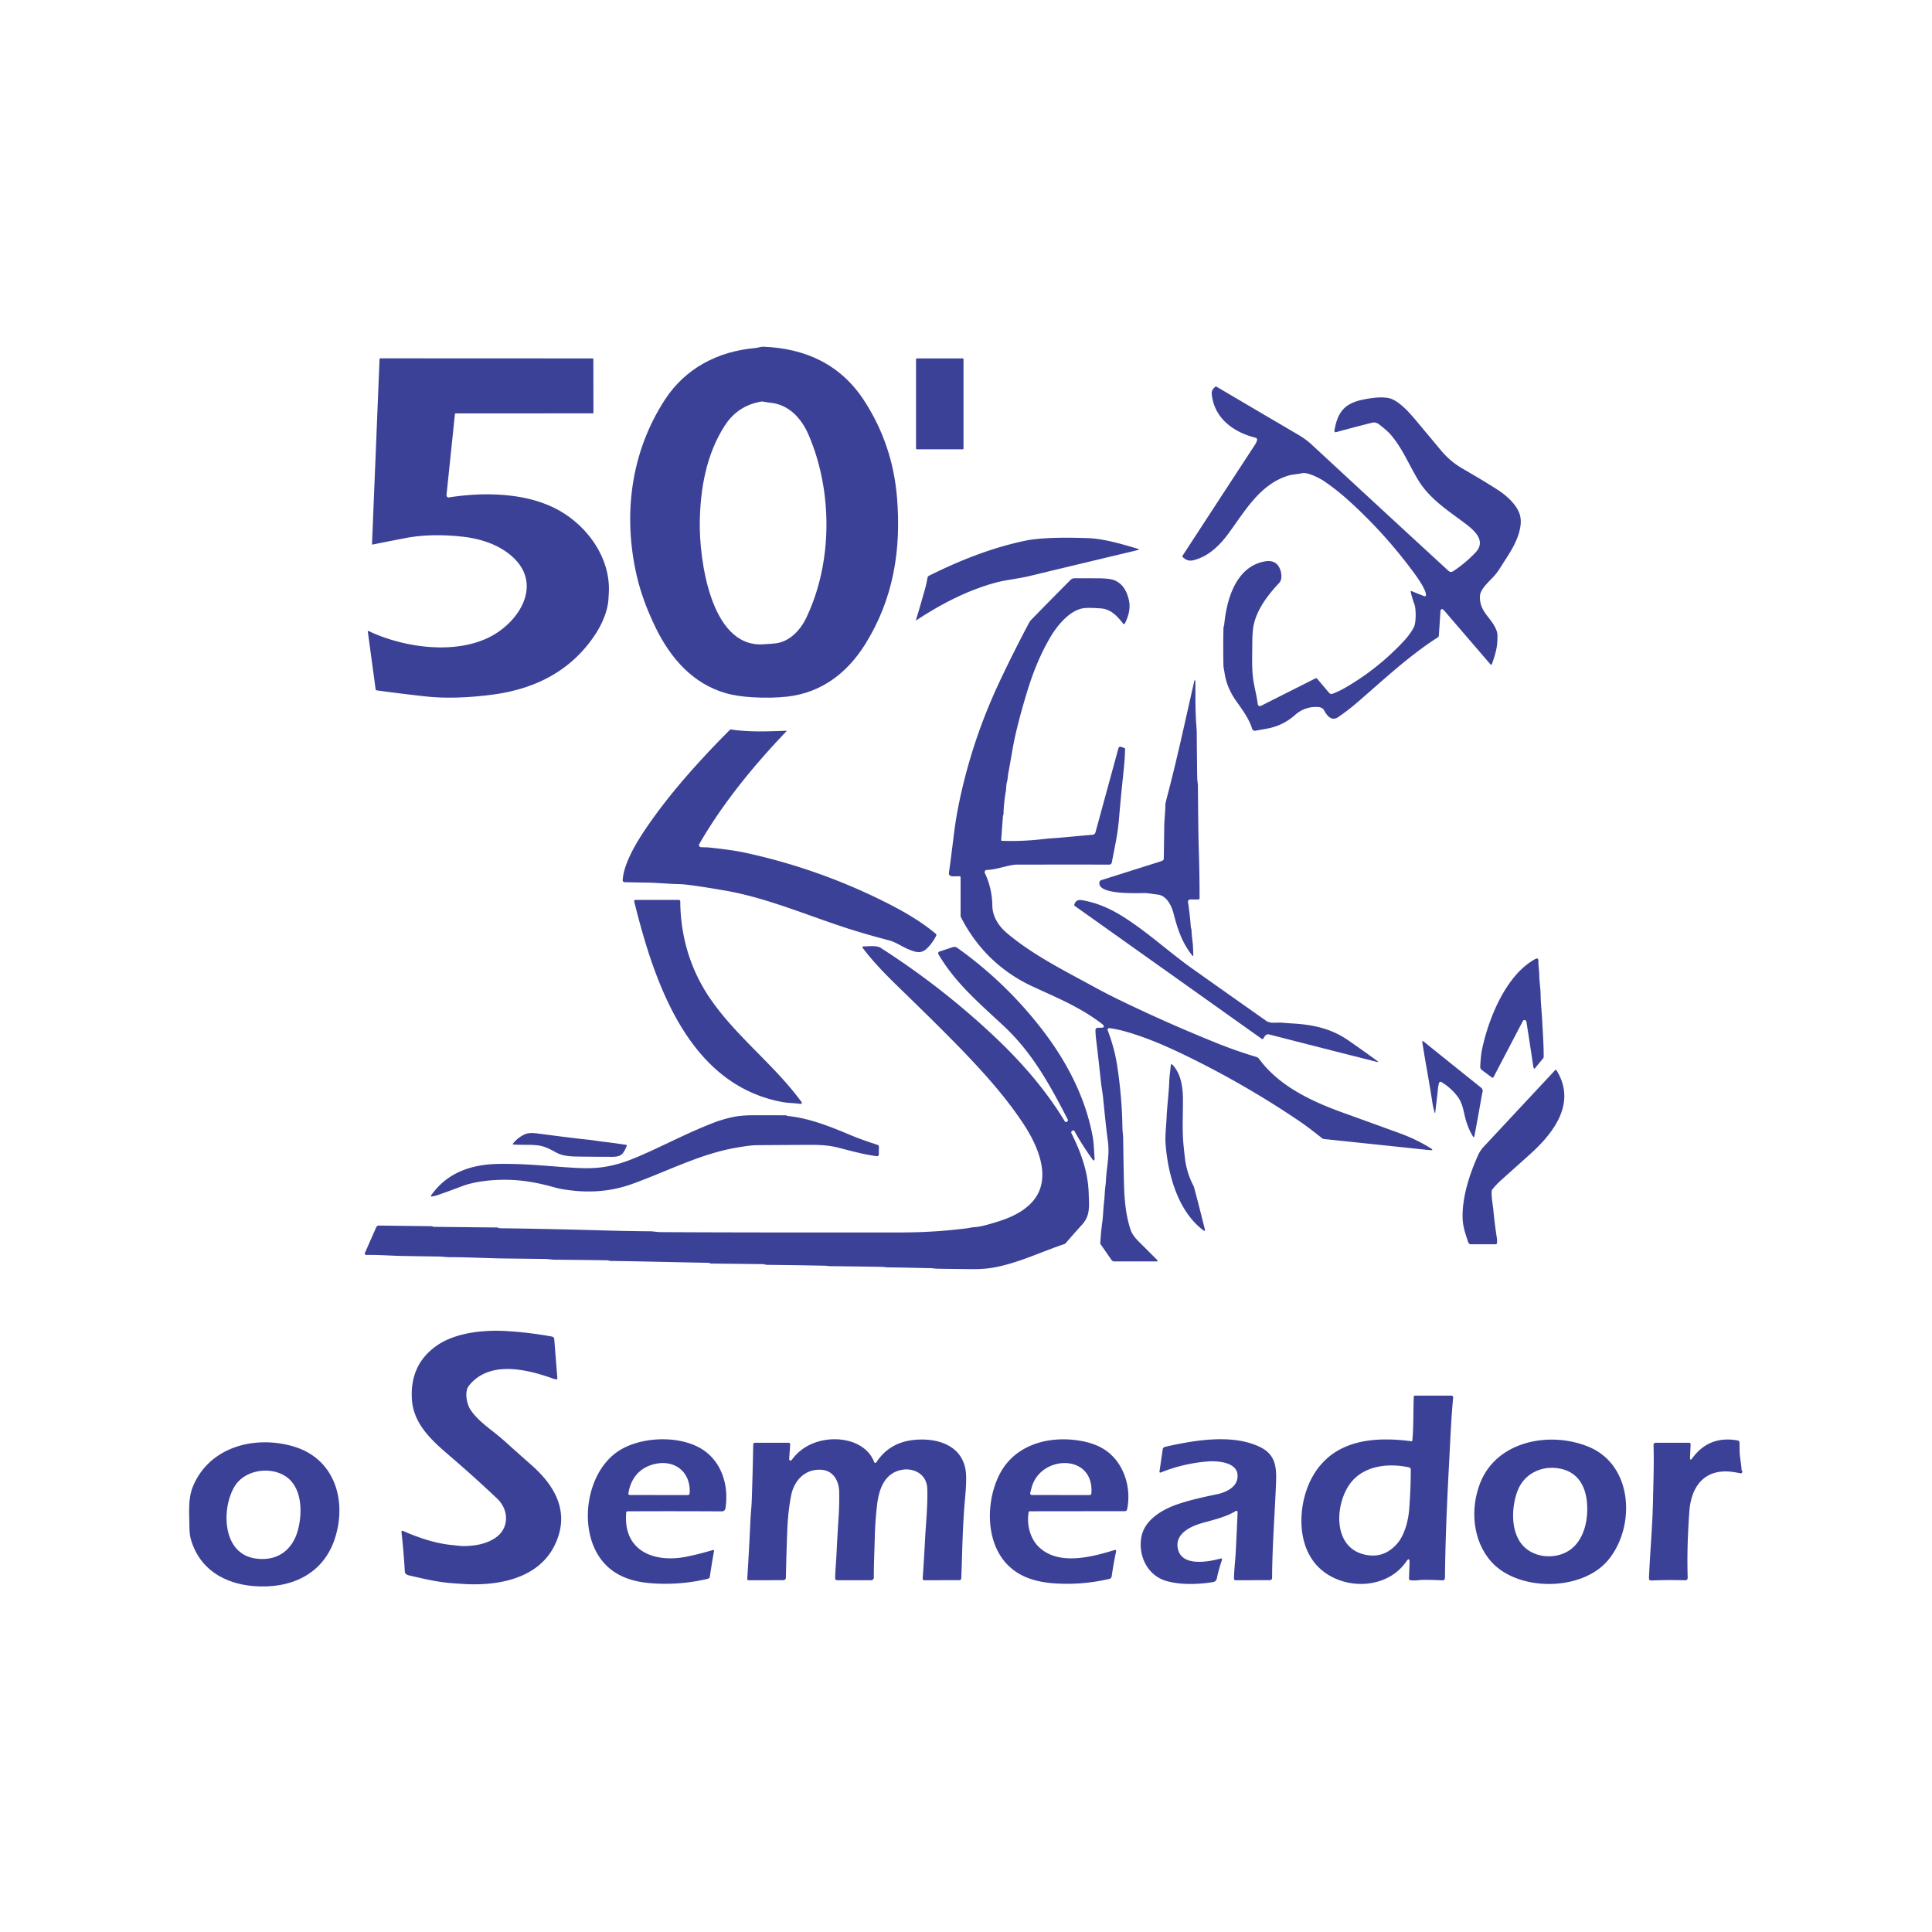 <?xml version="1.0" encoding="UTF-8" standalone="no"?>
<!DOCTYPE svg PUBLIC "-//W3C//DTD SVG 1.1//EN" "http://www.w3.org/Graphics/SVG/1.1/DTD/svg11.dtd">
<svg xmlns="http://www.w3.org/2000/svg" version="1.1" viewBox="0.00 0.00 1448.00 1448.00">
<path fill="#3b4197" d="
  M 477.28 431.75
  C 466.76 386.23 472.58 339.20 498.32 299.59
  C 513.70 275.92 538.17 263.29 565.89 260.88
  C 568.03 260.70 570.11 259.76 572.16 259.85
  C 604.14 261.15 630.27 273.38 647.79 300.43
  Q 668.99 333.14 672.28 372.75
  C 675.56 412.31 669.55 449.05 648.40 482.92
  C 634.90 504.54 615.41 519.27 590.01 522.10
  Q 578.02 523.44 563.96 522.58
  Q 552.25 521.87 544.22 519.59
  C 519.31 512.51 502.63 493.42 491.45 470.53
  Q 481.58 450.32 477.28 431.75
  Z
  M 604.36 462.90
  C 624.21 421.29 624.06 367.90 606.09 326.06
  C 600.60 313.26 590.82 302.69 576.36 301.74
  C 574.58 301.62 572.01 300.72 570.46 300.99
  Q 552.86 304.01 543.21 318.97
  C 529.31 340.52 524.80 366.49 524.47 391.74
  C 524.11 418.16 532.19 485.27 571.85 482.91
  Q 578.54 482.51 581.19 482.20
  C 591.81 480.96 599.86 472.33 604.36 462.90
  Z"
/>
<path fill="#3b4197" d="
  M 340.94 310.51
  L 334.64 371.03
  A 1.61 1.61 0.0 0 0 336.49 372.79
  C 363.53 368.58 396.97 369.04 421.31 383.91
  C 442.13 396.63 458.03 419.96 456.24 445.27
  Q 456.23 445.37 456.05 448.73
  C 455.54 458.10 451.01 468.21 445.87 475.90
  C 427.59 503.28 400.50 516.58 368.50 520.70
  Q 340.52 524.29 319.00 521.95
  Q 300.53 519.94 282.16 517.38
  A 0.71 0.71 0.0 0 1 281.55 516.77
  L 275.65 473.25
  A 0.35 0.35 0.0 0 1 276.15 472.88
  C 301.09 484.88 339.90 491.15 366.98 477.45
  C 389.93 465.83 407.89 436.43 382.11 415.61
  C 371.90 407.36 358.87 403.52 346.00 402.16
  Q 322.69 399.68 304.00 403.26
  Q 291.58 405.64 279.25 408.13
  A 0.36 0.35 85.1 0 1 278.82 407.76
  L 284.46 269.28
  A 0.76 0.75 1.2 0 1 285.22 268.56
  L 444.17 268.63
  A 0.54 0.54 0.0 0 1 444.71 269.17
  L 444.77 309.39
  A 0.42 0.42 0.0 0 1 444.35 309.81
  L 341.71 309.82
  Q 341.01 309.82 340.94 310.51
  Z"
/>
<rect fill="#3b4197" x="686.54" y="268.65" width="35.60" height="68.10" rx="0.62"/>
<path fill="#3b4197" d="
  M 942.68 527.79
  A 1.63 1.62 -16.8 0 0 945.02 529.04
  L 985.81 508.48
  A 1.22 1.21 56.4 0 1 987.28 508.78
  L 996.17 519.31
  A 2.26 2.25 -30.2 0 0 998.68 519.97
  Q 1003.33 518.27 1008.20 515.45
  Q 1032.58 501.37 1051.81 480.82
  Q 1056.97 475.32 1059.71 469.96
  C 1061.50 466.48 1061.23 455.99 1060.21 453.29
  Q 1058.48 448.72 1057.31 443.65
  A 0.51 0.51 0.0 0 1 1058.00 443.06
  L 1067.47 446.85
  A 0.95 0.95 0.0 0 0 1068.77 445.91
  C 1068.52 441.28 1061.85 432.20 1058.86 428.16
  Q 1037.06 398.72 1009.74 374.22
  Q 1001.65 366.97 992.67 360.82
  C 988.84 358.19 979.94 353.68 975.75 354.67
  C 972.54 355.43 968.89 355.53 966.09 356.33
  C 944.68 362.48 933.19 382.80 920.88 399.62
  C 914.17 408.79 905.51 417.29 894.26 419.92
  C 890.94 420.69 888.60 419.64 886.35 417.41
  Q 885.97 417.04 886.26 416.59
  Q 913.45 374.84 940.69 333.15
  Q 941.79 331.46 942.16 329.79
  A 1.43 1.43 0.0 0 0 941.10 328.09
  C 924.40 324.01 909.71 313.18 908.16 295.00
  Q 907.93 292.27 910.83 289.89
  A 0.79 0.76 38.7 0 1 911.68 289.81
  Q 912.89 290.47 915.22 291.85
  Q 944.21 308.95 973.24 325.97
  Q 978.75 329.20 983.44 333.54
  Q 1034.44 380.81 1085.63 427.87
  C 1086.91 429.05 1088.12 428.80 1089.54 427.86
  Q 1098.47 421.89 1105.86 414.10
  C 1113.96 405.56 1105.35 397.81 1098.59 392.69
  C 1085.45 382.73 1071.62 374.17 1062.85 359.69
  C 1056.00 348.36 1051.18 336.15 1042.49 326.00
  Q 1039.59 322.62 1033.66 318.11
  Q 1031.06 316.13 1028.28 316.83
  Q 1014.58 320.27 1001.33 323.91
  A 0.98 0.97 87.2 0 1 1000.11 322.80
  C 1002.44 309.29 1007.27 302.49 1021.31 299.56
  C 1027.37 298.29 1037.66 296.65 1043.44 299.21
  C 1050.30 302.24 1057.05 310.06 1062.23 316.27
  Q 1071.15 326.97 1080.08 337.67
  Q 1086.93 345.89 1096.20 351.24
  Q 1112.43 360.61 1122.43 367.06
  C 1128.48 370.95 1136.20 377.55 1138.80 384.90
  Q 1140.36 389.29 1139.48 394.73
  C 1137.52 406.71 1130.34 415.94 1124.12 426.00
  Q 1122.14 429.20 1119.43 432.15
  C 1115.80 436.08 1109.41 441.61 1109.20 446.74
  C 1108.69 459.36 1118.83 463.20 1122.00 473.74
  Q 1122.55 475.56 1122.18 481.43
  C 1121.82 487.07 1119.98 492.49 1118.16 497.78
  A 0.61 0.61 0.0 0 1 1117.12 497.98
  Q 1099.63 477.62 1082.28 457.47
  Q 1081.88 457.00 1081.33 456.70
  A 1.15 1.15 0.0 0 0 1079.64 457.63
  L 1078.38 476.42
  A 1.66 1.63 76.2 0 1 1077.63 477.69
  C 1056.09 491.45 1036.92 509.48 1017.63 526.14
  Q 1010.67 532.16 1003.10 537.37
  C 997.99 540.90 994.51 536.40 992.39 532.37
  Q 991.12 529.97 987.24 529.85
  Q 977.70 529.57 970.60 535.87
  Q 961.40 544.05 949.23 546.16
  Q 945.46 546.81 940.96 547.67
  A 2.21 2.20 75.9 0 1 938.44 546.16
  C 935.91 538.13 931.06 531.92 926.25 525.03
  Q 919.24 515.00 917.74 504.00
  C 917.49 502.23 916.98 500.40 916.95 498.98
  Q 916.63 484.86 916.96 470.75
  C 916.98 469.78 917.46 468.94 917.54 468.07
  C 919.31 449.21 926.35 424.43 948.24 420.73
  Q 956.36 419.36 959.27 426.32
  C 960.53 429.33 961.18 434.30 958.70 436.93
  C 950.12 446.04 941.95 456.82 939.50 468.95
  Q 938.59 473.45 938.56 483.59
  C 938.55 491.41 938.17 499.63 939.03 507.39
  C 939.73 513.73 941.85 520.99 942.68 527.79
  Z"
/>
<path fill="#3b4197" d="
  M 696.32 431.47
  C 719.55 419.92 743.76 410.30 769.32 405.07
  Q 772.02 404.52 775.71 404.11
  C 789.88 402.56 804.76 403.01 814.75 403.29
  C 827.21 403.63 840.90 407.82 852.82 411.32
  Q 854.34 411.77 852.82 412.21
  Q 852.05 412.44 850.63 412.78
  Q 810.84 422.27 771.07 431.85
  C 763.26 433.73 754.10 434.61 747.04 436.47
  C 725.53 442.15 705.31 452.68 686.80 464.88
  Q 686.34 465.18 686.50 464.66
  C 688.75 457.51 690.69 450.42 692.82 443.12
  Q 694.27 438.14 695.15 433.03
  A 2.16 2.14 82.0 0 1 696.32 431.47
  Z"
/>
<path fill="#3b4197" d="
  M 719.15 656.74
  C 717.55 656.62 713.69 657.13 712.41 656.48
  Q 710.97 655.75 711.20 654.15
  Q 712.06 648.16 712.74 642.79
  Q 713.93 633.39 715.10 623.99
  C 716.53 612.51 718.85 600.63 721.56 589.34
  Q 731.18 549.27 748.68 511.92
  Q 759.55 488.72 771.63 466.13
  Q 771.99 465.46 773.46 463.95
  Q 787.95 449.11 802.31 434.66
  A 4.20 4.18 22.2 0 1 805.30 433.41
  Q 814.18 433.38 822.92 433.43
  Q 831.89 433.48 835.37 434.95
  C 841.82 437.66 844.90 443.80 846.23 450.54
  C 847.35 456.26 845.67 462.08 843.09 467.27
  A 0.77 0.77 0.0 0 1 841.80 467.40
  C 837.22 461.63 832.57 456.58 825.25 456.01
  Q 816.74 455.36 812.74 455.77
  C 802.19 456.85 792.56 468.54 787.43 477.19
  C 779.32 490.90 773.88 504.89 769.39 519.79
  Q 761.51 545.95 758.72 562.50
  Q 757.24 571.27 755.61 580.00
  C 755.38 581.28 755.28 583.99 754.74 585.87
  C 754.05 588.29 754.22 590.97 753.84 593.12
  Q 752.34 601.49 752.12 610.00
  Q 752.10 610.54 751.90 610.99
  Q 751.72 611.37 751.69 611.79
  L 750.36 629.41
  Q 750.30 630.17 751.06 630.19
  Q 766.39 630.69 781.53 628.93
  Q 785.37 628.48 789.01 628.24
  C 798.84 627.57 808.57 626.46 818.73 625.67
  Q 820.57 625.53 821.05 623.75
  L 838.27 560.71
  A 1.44 1.43 17.1 0 1 840.13 559.73
  L 842.70 560.63
  Q 843.23 560.81 843.22 561.37
  C 843.06 569.40 842.23 576.72 841.62 582.48
  Q 840.01 597.74 838.72 613.03
  Q 837.97 621.96 836.48 629.85
  Q 834.91 638.19 833.25 646.53
  A 1.84 1.82 -84.2 0 1 831.46 648.00
  Q 797.00 647.97 762.25 648.01
  C 756.14 648.02 747.70 651.72 739.50 652.03
  A 1.60 1.59 76.2 0 0 738.12 654.31
  Q 743.56 665.78 743.73 678.72
  C 743.84 687.09 748.65 694.26 754.67 699.35
  C 773.98 715.67 797.89 727.59 820.35 739.85
  Q 829.69 744.94 838.12 749.04
  Q 874.59 766.76 912.22 781.89
  Q 926.57 787.66 941.39 792.09
  Q 942.86 792.52 943.76 793.75
  C 958.68 814.05 983.15 825.50 1006.29 833.85
  Q 1027.86 841.63 1049.40 849.48
  Q 1061.30 853.81 1072.00 860.42
  Q 1075.20 862.40 1071.46 862.00
  L 992.04 853.64
  Q 991.51 853.58 991.10 853.25
  Q 980.41 844.75 974.96 841.04
  Q 933.02 812.52 887.34 790.47
  C 873.07 783.58 858.54 777.34 843.26 773.02
  Q 837.22 771.32 831.48 770.57
  A 1.23 1.22 83.1 0 0 830.18 772.23
  Q 835.29 785.40 837.37 799.12
  Q 840.93 822.61 841.22 844.75
  C 841.25 847.68 841.78 850.64 841.80 853.09
  Q 842.01 870.17 842.41 887.25
  C 842.70 899.04 843.73 910.73 847.29 921.51
  C 848.43 924.94 850.70 927.77 853.56 930.62
  Q 860.39 937.44 867.38 944.43
  A 0.57 0.57 0.0 0 1 866.97 945.40
  L 835.03 945.42
  A 2.32 2.31 72.8 0 1 833.12 944.41
  L 824.90 932.56
  Q 824.62 932.16 824.65 931.66
  Q 825.10 923.60 826.18 915.66
  C 826.83 910.92 826.85 905.88 827.46 900.98
  Q 827.81 898.08 828.02 894.00
  C 828.18 890.85 828.74 887.65 828.89 884.65
  C 829.40 874.57 831.75 865.51 830.34 855.27
  C 828.89 844.61 827.89 833.89 826.80 823.19
  C 826.36 818.84 825.48 814.24 825.06 810.25
  Q 823.38 794.36 821.46 778.50
  Q 821.06 775.22 821.03 772.06
  A 1.74 1.74 0.0 0 1 822.72 770.30
  L 826.30 770.20
  A 1.02 1.02 0.0 0 0 827.08 768.55
  Q 826.55 767.87 825.76 767.26
  C 809.33 754.74 792.30 747.83 774.46 739.61
  Q 738.59 723.09 720.27 687.59
  Q 719.95 686.97 719.95 686.26
  L 719.95 657.61
  Q 719.95 656.80 719.15 656.74
  Z"
/>
<path fill="#3b4197" d="
  M 871.73 644.71
  A 1.03 1.01 74.9 0 0 872.21 643.86
  Q 872.45 631.75 872.58 619.50
  C 872.62 614.65 873.41 608.87 873.39 603.50
  Q 873.38 602.26 874.43 598.30
  C 882.13 569.28 888.38 539.75 895.10 510.47
  Q 895.44 508.98 895.89 510.44
  Q 895.92 510.52 895.92 511.25
  C 895.98 522.32 895.79 533.55 896.71 544.59
  Q 896.91 546.96 896.93 548.66
  Q 897.12 572.54 897.30 583.25
  C 897.34 585.07 897.78 587.08 897.80 588.92
  C 897.99 605.52 898.02 622.16 898.53 638.76
  Q 899.07 656.08 899.06 673.25
  A 0.91 0.90 0.3 0 1 898.14 674.15
  L 892.01 674.14
  A 1.64 1.64 0.0 0 0 890.38 676.02
  Q 891.85 685.69 892.47 694.50
  C 892.54 695.48 893.00 696.28 893.02 697.19
  C 893.12 701.28 893.93 705.70 894.11 709.29
  Q 894.28 712.72 894.36 715.85
  Q 894.39 717.09 893.61 716.13
  C 886.03 706.80 882.61 696.42 879.66 685.01
  C 878.07 678.86 874.53 671.20 867.49 670.45
  C 864.24 670.11 861.00 669.38 857.81 669.34
  C 852.94 669.28 822.08 670.93 824.02 661.13
  A 1.96 1.96 0.0 0 1 825.34 659.66
  Q 847.69 652.61 869.50 645.71
  Q 870.74 645.32 871.73 644.71
  Z"
/>
<path fill="#3b4197" d="
  M 525.30 634.93
  C 527.31 635.12 529.68 635.00 531.59 635.21
  Q 549.01 637.04 558.24 639.04
  Q 612.92 650.86 662.94 675.85
  C 676.25 682.50 689.80 690.19 701.27 699.78
  Q 702.08 700.45 701.61 701.40
  Q 699.69 705.23 696.75 708.69
  C 691.41 715.00 688.02 714.34 681.11 711.59
  C 676.26 709.66 671.45 706.11 666.50 704.83
  Q 653.95 701.57 641.54 697.79
  C 608.76 687.79 576.66 673.20 543.25 667.43
  Q 516.08 662.75 509.00 662.63
  C 500.85 662.49 492.29 661.57 484.66 661.48
  Q 476.68 661.39 468.12 661.20
  A 1.45 1.45 0.0 0 1 466.70 659.68
  C 467.29 648.23 475.81 633.25 483.44 621.89
  C 501.40 595.16 524.62 569.49 547.03 547.03
  A 1.04 1.03 26.8 0 1 547.92 546.74
  C 561.19 548.78 575.77 548.18 589.18 547.69
  Q 589.81 547.66 589.38 548.12
  C 564.99 573.66 541.74 601.92 524.09 632.59
  A 1.57 1.57 0.0 0 0 525.30 634.93
  Z"
/>
<path fill="#3b4197" d="
  M 586.29 825.94
  C 515.67 812.84 490.32 736.04 475.39 675.88
  Q 475.03 674.44 476.51 674.44
  L 508.74 674.45
  A 1.11 1.11 0.0 0 1 509.85 675.55
  C 510.00 702.17 517.64 727.42 532.81 749.23
  C 552.54 777.59 580.40 798.12 600.71 825.92
  Q 601.40 826.86 600.33 827.30
  Q 600.14 827.38 599.25 827.27
  C 594.90 826.69 590.25 826.68 586.29 825.94
  Z"
/>
<path fill="#3b4197" d="
  M 947.05 778.09
  Q 946.50 779.20 945.49 778.48
  L 805.53 678.98
  A 0.90 0.90 0.0 0 1 805.18 677.99
  Q 806.37 673.88 810.99 674.67
  Q 825.72 677.18 840.34 686.18
  C 859.46 697.96 875.52 713.15 893.74 726.07
  Q 921.31 745.63 948.95 765.08
  C 952.24 767.40 956.87 766.17 960.60 766.48
  Q 966.17 766.93 968.19 767.04
  C 983.67 767.87 997.58 770.76 1010.54 779.73
  Q 1021.51 787.33 1032.19 795.14
  Q 1033.83 796.35 1031.86 795.85
  Q 991.85 785.76 951.02 775.25
  Q 948.76 774.67 947.05 778.09
  Z"
/>
<path fill="#3b4197" d="
  M 803.88 847.37
  L 803.49 847.62
  Q 802.49 848.28 803.03 849.35
  C 810.25 863.88 815.48 878.38 815.96 894.34
  C 816.25 903.92 817.21 910.97 811.16 917.65
  Q 804.75 924.72 798.74 931.69
  A 2.57 2.53 -78.3 0 1 797.62 932.44
  C 779.80 938.39 762.90 946.84 744.01 950.12
  Q 737.37 951.27 728.43 951.20
  Q 715.21 951.09 702.02 950.87
  C 700.72 950.85 699.40 950.53 697.99 950.49
  Q 681.25 950.09 664.50 949.83
  C 663.56 949.81 662.68 949.53 661.82 949.51
  Q 641.83 949.15 621.83 948.97
  C 620.72 948.96 619.71 948.66 618.50 948.64
  Q 596.62 948.18 574.75 947.97
  C 573.84 947.96 572.79 947.46 571.73 947.44
  Q 552.34 947.22 532.95 947.00
  C 532.05 946.99 531.77 946.47 530.95 946.46
  C 506.54 946.04 482.15 945.37 457.75 945.05
  C 456.95 945.04 456.03 944.58 455.07 944.57
  Q 435.37 944.29 415.67 944.12
  C 413.44 944.10 410.84 943.60 409.00 943.58
  Q 393.63 943.38 378.26 943.21
  C 365.91 943.07 350.77 942.22 337.00 942.23
  C 334.45 942.23 331.37 941.76 328.67 941.73
  Q 315.10 941.57 301.54 941.32
  C 294.11 941.19 283.50 940.40 274.50 940.56
  A 1.08 1.08 0.0 0 1 273.49 939.05
  L 282.00 919.75
  A 2.07 2.06 12.2 0 1 283.90 918.53
  Q 303.37 918.81 323.22 919.01
  C 323.99 919.01 324.64 919.48 325.25 919.49
  Q 348.90 919.74 372.55 919.98
  C 373.27 919.98 373.91 920.54 374.55 920.54
  C 400.20 920.87 425.87 921.43 451.50 922.17
  Q 469.43 922.69 487.36 922.83
  C 489.73 922.85 492.42 923.44 495.00 923.45
  C 555.17 923.78 615.33 923.73 675.50 923.70
  Q 700.25 923.68 724.80 920.58
  C 726.46 920.37 728.21 919.84 730.50 919.72
  Q 735.97 919.44 749.48 915.05
  C 759.38 911.83 769.37 906.80 775.52 898.51
  C 788.03 881.63 777.49 858.17 767.31 842.70
  C 754.76 823.63 740.12 807.08 724.68 790.82
  Q 708.90 774.19 674.96 741.28
  C 665.14 731.75 654.94 721.59 646.72 710.62
  Q 645.75 709.33 647.37 709.32
  C 650.31 709.29 657.14 708.54 659.76 710.22
  Q 704.62 738.89 743.53 775.21
  C 764.68 794.95 783.38 816.22 798.05 840.44
  A 1.04 1.04 0.0 0 0 799.44 840.81
  L 799.69 840.66
  Q 800.78 840.05 800.21 838.94
  C 785.91 811.16 773.09 788.39 752.02 768.73
  C 734.22 752.12 716.07 736.77 703.53 715.50
  Q 703.12 714.79 703.13 714.42
  Q 703.18 713.47 704.08 713.18
  Q 709.31 711.47 714.25 709.81
  Q 715.89 709.26 717.82 710.64
  Q 754.70 737.01 782.17 773.09
  C 799.82 796.28 813.59 822.86 818.92 851.70
  C 819.88 856.87 819.91 862.52 820.37 868.01
  Q 820.44 868.77 820.25 869.35
  A 0.57 0.56 35.8 0 1 819.26 869.51
  Q 811.54 859.10 805.32 847.73
  A 1.01 1.01 0.0 0 0 803.88 847.37
  Z"
/>
<path fill="#3b4197" d="
  M 1142.90 764.55
  A 1.29 1.29 0.0 0 0 1141.38 765.19
  L 1119.36 807.31
  A 0.79 0.79 0.0 0 1 1118.19 807.57
  L 1110.63 801.97
  A 3.07 3.06 20.1 0 1 1109.40 799.33
  C 1109.67 795.00 1109.90 790.67 1110.78 786.46
  C 1115.61 763.42 1128.78 730.27 1151.16 718.50
  A 1.27 1.27 0.0 0 1 1153.02 719.68
  C 1152.85 723.36 1153.61 727.06 1153.65 730.61
  C 1153.72 735.51 1154.56 740.58 1154.65 745.13
  C 1154.79 752.79 1155.54 758.62 1155.87 765.41
  C 1156.31 774.46 1157.02 783.26 1156.96 792.17
  A 1.46 1.46 0.0 0 1 1156.61 793.12
  L 1150.28 800.81
  A 0.41 0.41 0.0 0 1 1149.58 800.69
  Q 1149.23 799.80 1149.08 798.74
  Q 1146.67 782.48 1144.10 766.23
  Q 1143.88 764.84 1142.90 764.55
  Z"
/>
<path fill="#3b4197" d="
  M 1078.59 811.55
  C 1077.63 814.51 1077.54 818.31 1077.23 820.76
  Q 1076.40 827.41 1075.69 833.83
  Q 1075.58 834.83 1075.28 833.87
  Q 1074.13 830.19 1073.51 826.11
  C 1071.24 811.10 1068.27 796.06 1066.02 781.21
  Q 1065.77 779.61 1067.03 780.63
  Q 1088.32 797.82 1109.79 814.96
  C 1112.15 816.84 1111.01 818.42 1110.61 820.72
  Q 1107.98 836.07 1105.08 851.32
  Q 1104.74 853.10 1103.81 851.54
  Q 1099.69 844.63 1097.74 835.99
  C 1096.50 830.52 1095.59 825.98 1092.26 821.61
  Q 1087.33 815.16 1080.21 810.93
  A 1.11 1.10 -65.7 0 0 1078.59 811.55
  Z"
/>
<path fill="#3b4197" d="
  M 894.23 888.24
  Q 894.79 889.33 895.11 890.53
  Q 899.31 906.34 903.12 921.82
  A 0.55 0.54 -78.7 0 1 902.27 922.39
  C 882.93 908.17 875.44 880.53 873.63 857.96
  C 873.09 851.31 874.05 844.12 874.37 837.11
  C 874.78 828.06 876.07 818.94 876.37 809.92
  C 876.50 806.06 877.23 802.22 877.46 798.27
  A 0.64 0.64 0.0 0 1 878.56 797.86
  C 884.91 804.30 886.49 814.02 886.58 823.21
  C 886.69 834.94 885.90 847.31 887.10 858.94
  Q 887.56 863.39 888.06 867.82
  Q 889.29 878.61 894.23 888.24
  Z"
/>
<path fill="#3b4197" d="
  M 1166.55 802.13
  C 1182.12 827.18 1163.79 849.87 1145.87 865.87
  Q 1135.37 875.24 1124.90 884.66
  Q 1121.35 887.85 1118.49 891.46
  Q 1118.02 892.04 1117.98 892.79
  C 1117.73 897.57 1118.91 903.40 1119.22 906.72
  Q 1120.19 917.15 1121.82 927.50
  Q 1122.18 929.77 1121.96 931.65
  A 1.03 1.03 0.0 0 1 1120.94 932.56
  L 1102.42 932.56
  A 2.09 2.08 -9.1 0 1 1100.44 931.13
  C 1098.46 925.17 1096.42 919.51 1096.21 913.14
  C 1095.68 897.32 1101.63 879.27 1108.06 865.25
  Q 1109.45 862.20 1112.10 859.36
  Q 1138.89 830.63 1165.57 802.04
  A 0.62 0.62 0.0 0 1 1166.55 802.13
  Z"
/>
<path fill="#3b4197" d="
  M 590.89 836.46
  C 607.36 838.27 622.43 844.45 637.52 850.75
  C 644.63 853.72 650.92 855.84 657.86 858.12
  A 1.22 1.21 9.4 0 1 658.69 859.27
  L 658.65 865.23
  A 1.34 1.34 0.0 0 1 657.13 866.55
  C 646.61 865.13 637.45 862.46 627.50 859.96
  Q 619.70 858.00 607.75 858.05
  Q 587.50 858.13 567.25 858.29
  Q 561.69 858.33 549.76 860.55
  C 523.45 865.46 498.49 878.56 473.32 887.52
  Q 453.24 894.67 430.75 892.48
  Q 421.31 891.55 415.72 889.97
  C 401.48 885.92 388.84 883.90 375.17 884.26
  C 365.33 884.53 354.72 885.85 346.28 889.05
  Q 337.27 892.47 328.17 895.64
  Q 325.78 896.48 323.39 896.77
  A 0.42 0.42 0.0 0 1 323.00 896.11
  C 334.65 879.23 352.71 872.81 372.58 872.37
  C 393.96 871.90 411.78 874.21 431.42 875.30
  C 444.37 876.02 454.05 875.31 466.76 871.26
  Q 474.37 868.83 488.05 862.53
  C 503.25 855.53 517.45 848.30 533.80 841.87
  Q 541.48 838.85 549.51 837.16
  Q 555.44 835.90 564.10 835.87
  Q 580.52 835.81 588.75 835.92
  C 589.40 835.93 590.17 836.38 590.89 836.46
  Z"
/>
<path fill="#3b4197" d="
  M 417.73 864.23
  C 413.31 861.96 409.21 859.35 403.96 858.56
  C 397.72 857.62 390.96 858.32 384.57 857.77
  A 0.30 0.30 0.0 0 1 384.36 857.29
  Q 387.94 852.62 393.17 850.23
  C 396.37 848.76 399.82 849.13 403.24 849.56
  C 415.77 851.17 428.29 852.89 440.85 854.19
  C 444.93 854.62 449.24 855.40 453.05 855.83
  Q 461.28 856.77 469.40 858.08
  A 0.50 0.49 -73.3 0 1 469.77 858.78
  C 467.12 864.81 465.96 867.02 458.75 867.01
  Q 445.25 867.00 431.75 866.80
  Q 422.45 866.66 417.73 864.23
  Z"
/>
<path fill="#3b4197" d="
  M 414.08 1033.07
  C 394.60 1026.18 366.81 1019.43 351.51 1038.46
  C 347.84 1043.03 349.85 1052.27 352.55 1056.44
  C 358.49 1065.59 369.35 1072.15 377.47 1079.46
  Q 387.88 1088.84 398.39 1098.11
  C 416.98 1114.50 427.45 1134.58 415.50 1158.54
  C 403.08 1183.43 372.83 1188.68 347.90 1187.18
  Q 342.80 1186.88 337.70 1186.47
  C 327.68 1185.66 318.06 1183.40 308.27 1181.13
  C 306.54 1180.73 303.55 1180.31 303.42 1178.01
  Q 302.57 1163.22 300.89 1148.02
  A 0.69 0.69 0.0 0 1 301.86 1147.31
  C 313.12 1152.32 326.33 1156.84 338.74 1157.97
  C 341.86 1158.26 345.14 1158.83 348.10 1158.76
  C 356.13 1158.56 364.00 1157.31 370.87 1152.87
  C 381.84 1145.76 381.69 1131.75 372.59 1123.15
  Q 355.53 1107.00 337.69 1091.70
  C 324.14 1080.07 309.79 1067.62 308.69 1048.51
  Q 307.19 1022.62 327.31 1008.55
  C 341.44 998.66 362.64 996.60 379.75 997.62
  Q 396.81 998.64 413.76 1001.75
  A 2.00 2.00 0.0 0 1 415.39 1003.56
  L 417.74 1032.97
  A 0.79 0.79 0.0 0 1 416.83 1033.81
  Q 415.56 1033.60 414.08 1033.07
  Z"
/>
<path fill="#3b4197" d="
  M 1058.53 1079.63
  C 1059.56 1068.75 1059.14 1057.69 1059.60 1046.86
  A 0.91 0.90 -89.0 0 1 1060.50 1045.98
  L 1087.77 1046.00
  A 1.35 1.34 2.7 0 1 1089.11 1047.47
  C 1087.48 1064.79 1086.86 1082.14 1085.92 1099.50
  Q 1083.30 1147.77 1082.98 1182.25
  Q 1082.96 1184.53 1081.01 1184.44
  Q 1067.66 1183.81 1063.75 1184.27
  Q 1060.42 1184.67 1057.20 1184.40
  A 1.31 1.31 0.0 0 1 1056.01 1183.04
  L 1056.43 1171.24
  Q 1056.60 1166.51 1053.92 1170.41
  C 1038.27 1193.16 1001.30 1192.13 984.78 1170.67
  C 971.10 1152.89 973.63 1123.97 984.16 1105.92
  C 999.91 1078.92 1029.92 1076.52 1057.84 1080.19
  A 0.62 0.61 -83.7 0 0 1058.53 1079.63
  Z
  M 1010.52 1113.92
  C 1000.40 1129.94 999.46 1160.00 1023.00 1165.19
  Q 1037.31 1168.35 1047.27 1156.77
  C 1052.47 1150.74 1055.43 1140.41 1056.14 1131.38
  Q 1057.33 1116.29 1057.36 1101.43
  A 1.72 1.71 -84.0 0 0 1056.01 1099.75
  C 1039.60 1096.24 1020.20 1098.60 1010.52 1113.92
  Z"
/>
<path fill="#3b4197" d="
  M 470.16 1132.71
  A 0.81 0.80 -87.2 0 0 469.36 1133.44
  C 466.69 1162.49 490.29 1171.71 514.98 1166.62
  Q 524.61 1164.64 534.01 1161.79
  Q 534.49 1161.64 534.77 1161.73
  A 0.62 0.62 0.0 0 1 535.18 1162.42
  Q 533.43 1171.92 532.04 1181.50
  Q 531.83 1182.95 530.29 1183.32
  Q 509.10 1188.33 487.38 1186.55
  C 472.16 1185.30 458.49 1180.28 449.56 1167.45
  C 433.77 1144.77 439.35 1104.91 462.11 1088.51
  C 478.44 1076.74 507.84 1075.37 525.15 1085.53
  C 540.58 1094.57 546.42 1112.85 543.74 1130.27
  Q 543.36 1132.76 540.75 1132.74
  Q 505.29 1132.53 470.16 1132.71
  Z
  M 488.78 1097.77
  C 478.57 1100.87 472.73 1108.61 470.99 1119.00
  Q 470.74 1120.48 472.25 1120.48
  L 515.54 1120.53
  A 1.34 1.33 -88.2 0 0 516.87 1119.28
  C 517.95 1102.48 504.60 1092.97 488.78 1097.77
  Z"
/>
<path fill="#3b4197" d="
  M 656.48 1096.34
  Q 656.59 1096.30 656.97 1095.73
  Q 666.62 1081.15 684.76 1079.23
  C 703.26 1077.27 723.06 1083.78 724.06 1105.48
  Q 724.35 1111.60 723.28 1123.17
  C 721.43 1143.29 721.22 1163.19 720.47 1182.94
  A 1.40 1.40 0.0 0 1 719.07 1184.29
  L 692.64 1184.37
  A 1.11 1.11 0.0 0 1 691.53 1183.19
  Q 692.62 1167.49 693.41 1151.95
  C 693.83 1143.64 695.46 1127.40 694.95 1115.50
  C 694.42 1103.12 681.62 1098.50 671.38 1102.97
  C 661.51 1107.28 658.49 1118.34 657.34 1128.01
  Q 655.92 1140.04 655.63 1152.14
  C 655.37 1163.26 654.87 1172.33 654.92 1182.33
  A 1.99 1.99 0.0 0 1 652.93 1184.34
  L 627.57 1184.35
  Q 625.90 1184.35 625.93 1182.68
  C 626.03 1176.98 626.69 1170.22 626.92 1165.34
  Q 627.59 1151.17 628.52 1137.02
  Q 629.13 1127.65 628.96 1118.25
  C 628.82 1110.34 624.93 1102.40 616.00 1101.62
  C 603.66 1100.54 595.16 1109.40 592.92 1120.93
  Q 590.63 1132.73 590.09 1146.13
  Q 589.35 1164.65 589.01 1182.56
  A 1.79 1.79 0.0 0 1 587.22 1184.31
  L 560.94 1184.36
  A 0.89 0.89 0.0 0 1 560.05 1183.41
  Q 561.48 1161.07 562.47 1138.67
  C 562.66 1134.40 563.28 1129.23 563.43 1124.50
  Q 564.15 1103.25 564.54 1082.53
  A 1.23 1.23 0.0 0 1 565.77 1081.32
  L 591.08 1081.33
  A 1.17 1.16 -87.9 0 1 592.24 1082.58
  L 591.45 1093.58
  A 1.02 1.02 0.0 0 0 593.04 1094.49
  Q 593.35 1094.29 593.63 1093.90
  C 600.37 1084.63 610.96 1079.66 622.24 1078.81
  C 635.32 1077.84 650.14 1082.71 655.14 1095.74
  A 1.05 1.04 -20.7 0 0 656.48 1096.34
  Z"
/>
<path fill="#3b4197" d="
  M 770.96 1133.31
  C 769.36 1142.38 771.95 1152.77 778.27 1159.10
  C 793.04 1173.89 818.65 1166.85 835.59 1161.65
  A 0.73 0.72 -9.9 0 1 836.53 1162.31
  Q 836.54 1162.51 836.49 1162.76
  Q 834.30 1173.51 833.25 1181.00
  C 832.91 1183.38 831.80 1183.28 829.61 1183.76
  Q 809.79 1188.15 789.50 1186.64
  C 773.53 1185.46 759.06 1180.23 750.07 1166.43
  C 738.81 1149.14 739.97 1123.49 748.84 1105.59
  C 759.98 1083.13 785.00 1076.08 808.27 1079.62
  Q 819.53 1081.34 827.07 1085.96
  C 841.88 1095.03 848.26 1114.27 844.77 1131.14
  Q 844.47 1132.59 842.99 1132.59
  L 771.73 1132.67
  A 0.78 0.78 0.0 0 0 770.96 1133.31
  Z
  M 817.97 1119.20
  C 820.14 1089.09 779.66 1090.30 773.16 1114.98
  Q 772.62 1117.04 772.12 1119.01
  A 1.18 1.17 7.1 0 0 773.26 1120.47
  L 816.53 1120.54
  Q 817.87 1120.54 817.97 1119.20
  Z"
/>
<path fill="#3b4197" d="
  M 926.73 1132.33
  A 0.70 0.69 32.9 0 0 926.25 1132.43
  C 918.58 1137.22 908.63 1139.23 900.02 1141.78
  C 890.89 1144.48 879.42 1150.68 883.21 1162.26
  C 887.09 1174.12 906.17 1170.50 914.97 1168.06
  A 0.77 0.76 -88.1 0 1 915.89 1169.05
  Q 913.45 1176.00 911.99 1183.02
  Q 911.49 1185.38 909.03 1185.77
  C 898.08 1187.50 884.70 1188.01 873.96 1184.85
  C 860.17 1180.79 853.31 1166.53 855.26 1153.00
  C 857.27 1138.97 871.49 1131.11 883.38 1127.12
  Q 893.83 1123.62 911.76 1120.00
  C 917.35 1118.87 925.75 1115.70 927.24 1108.80
  C 930.01 1096.00 913.26 1094.71 905.25 1095.34
  Q 886.93 1096.77 869.90 1103.65
  A 0.65 0.65 0.0 0 1 869.01 1102.95
  L 871.43 1086.26
  A 2.25 2.24 -2.3 0 1 873.16 1084.39
  C 894.95 1079.44 923.25 1074.53 943.94 1084.30
  C 956.13 1090.06 956.86 1099.58 956.36 1111.74
  C 955.39 1135.37 953.53 1158.87 953.41 1182.52
  Q 953.40 1184.28 951.65 1184.29
  L 926.14 1184.37
  Q 924.83 1184.37 924.85 1183.06
  C 924.93 1176.72 925.84 1169.38 926.12 1163.93
  Q 926.93 1148.72 927.55 1133.50
  Q 927.59 1132.45 926.73 1132.33
  Z"
/>
<path fill="#3b4197" d="
  M 1190.82 1084.41
  C 1224.31 1098.33 1225.86 1144.73 1205.16 1169.41
  C 1185.60 1192.73 1137.96 1193.04 1117.76 1170.55
  C 1103.51 1154.68 1101.73 1130.35 1109.56 1110.99
  C 1122.25 1079.60 1162.11 1072.48 1190.82 1084.41
  Z
  M 1189.44 1135.63
  C 1190.55 1121.16 1186.92 1105.93 1172.13 1101.43
  C 1158.14 1097.18 1142.66 1103.12 1137.29 1117.54
  C 1132.86 1129.41 1132.14 1146.85 1140.33 1157.17
  C 1148.59 1167.59 1164.99 1169.18 1175.92 1162.15
  C 1184.54 1156.60 1188.66 1145.73 1189.44 1135.63
  Z"
/>
<path fill="#3b4197" d="
  M 1266.66 1092.22
  Q 1266.53 1095.39 1268.40 1092.83
  Q 1280.92 1075.77 1302.34 1079.59
  A 1.68 1.68 0.0 0 1 1303.73 1081.23
  Q 1303.74 1084.54 1303.83 1087.92
  C 1303.94 1092.36 1305.09 1097.09 1305.29 1101.83
  A 0.46 0.45 12.2 0 0 1305.55 1102.22
  Q 1306.10 1102.47 1305.75 1103.45
  A 1.22 1.21 -73.4 0 1 1304.34 1104.22
  Q 1300.87 1103.42 1297.34 1103.04
  C 1277.36 1100.89 1267.52 1114.19 1266.17 1132.51
  Q 1264.16 1159.73 1264.89 1182.25
  Q 1264.96 1184.44 1262.88 1184.38
  Q 1250.32 1184.02 1237.78 1184.54
  Q 1235.79 1184.63 1235.87 1182.63
  C 1236.69 1163.52 1238.47 1144.30 1238.88 1125.25
  C 1239.19 1111.16 1239.73 1097.04 1239.30 1082.94
  A 1.57 1.56 -1.1 0 1 1240.86 1081.33
  L 1265.72 1081.31
  Q 1267.14 1081.31 1267.08 1082.72
  L 1266.66 1092.22
  Z"
/>
<path fill="#3b4197" d="
  M 144.77 1113.63
  C 157.27 1084.19 191.08 1075.68 219.73 1084.01
  C 250.77 1093.04 260.12 1124.37 251.11 1152.71
  C 242.29 1180.45 217.18 1191.05 189.75 1188.72
  C 168.10 1186.87 149.80 1176.10 143.26 1154.45
  Q 142.01 1150.33 141.97 1144.40
  C 141.90 1134.31 140.66 1123.31 144.77 1113.63
  Z
  M 172.02 1122.66
  C 166.78 1139.32 169.68 1164.70 191.22 1168.03
  C 207.55 1170.55 219.24 1161.97 223.30 1146.76
  C 226.30 1135.52 226.57 1119.64 218.39 1110.25
  C 208.57 1099.00 187.84 1099.80 178.11 1110.91
  Q 174.39 1115.16 172.02 1122.66
  Z"
/>
</svg>
